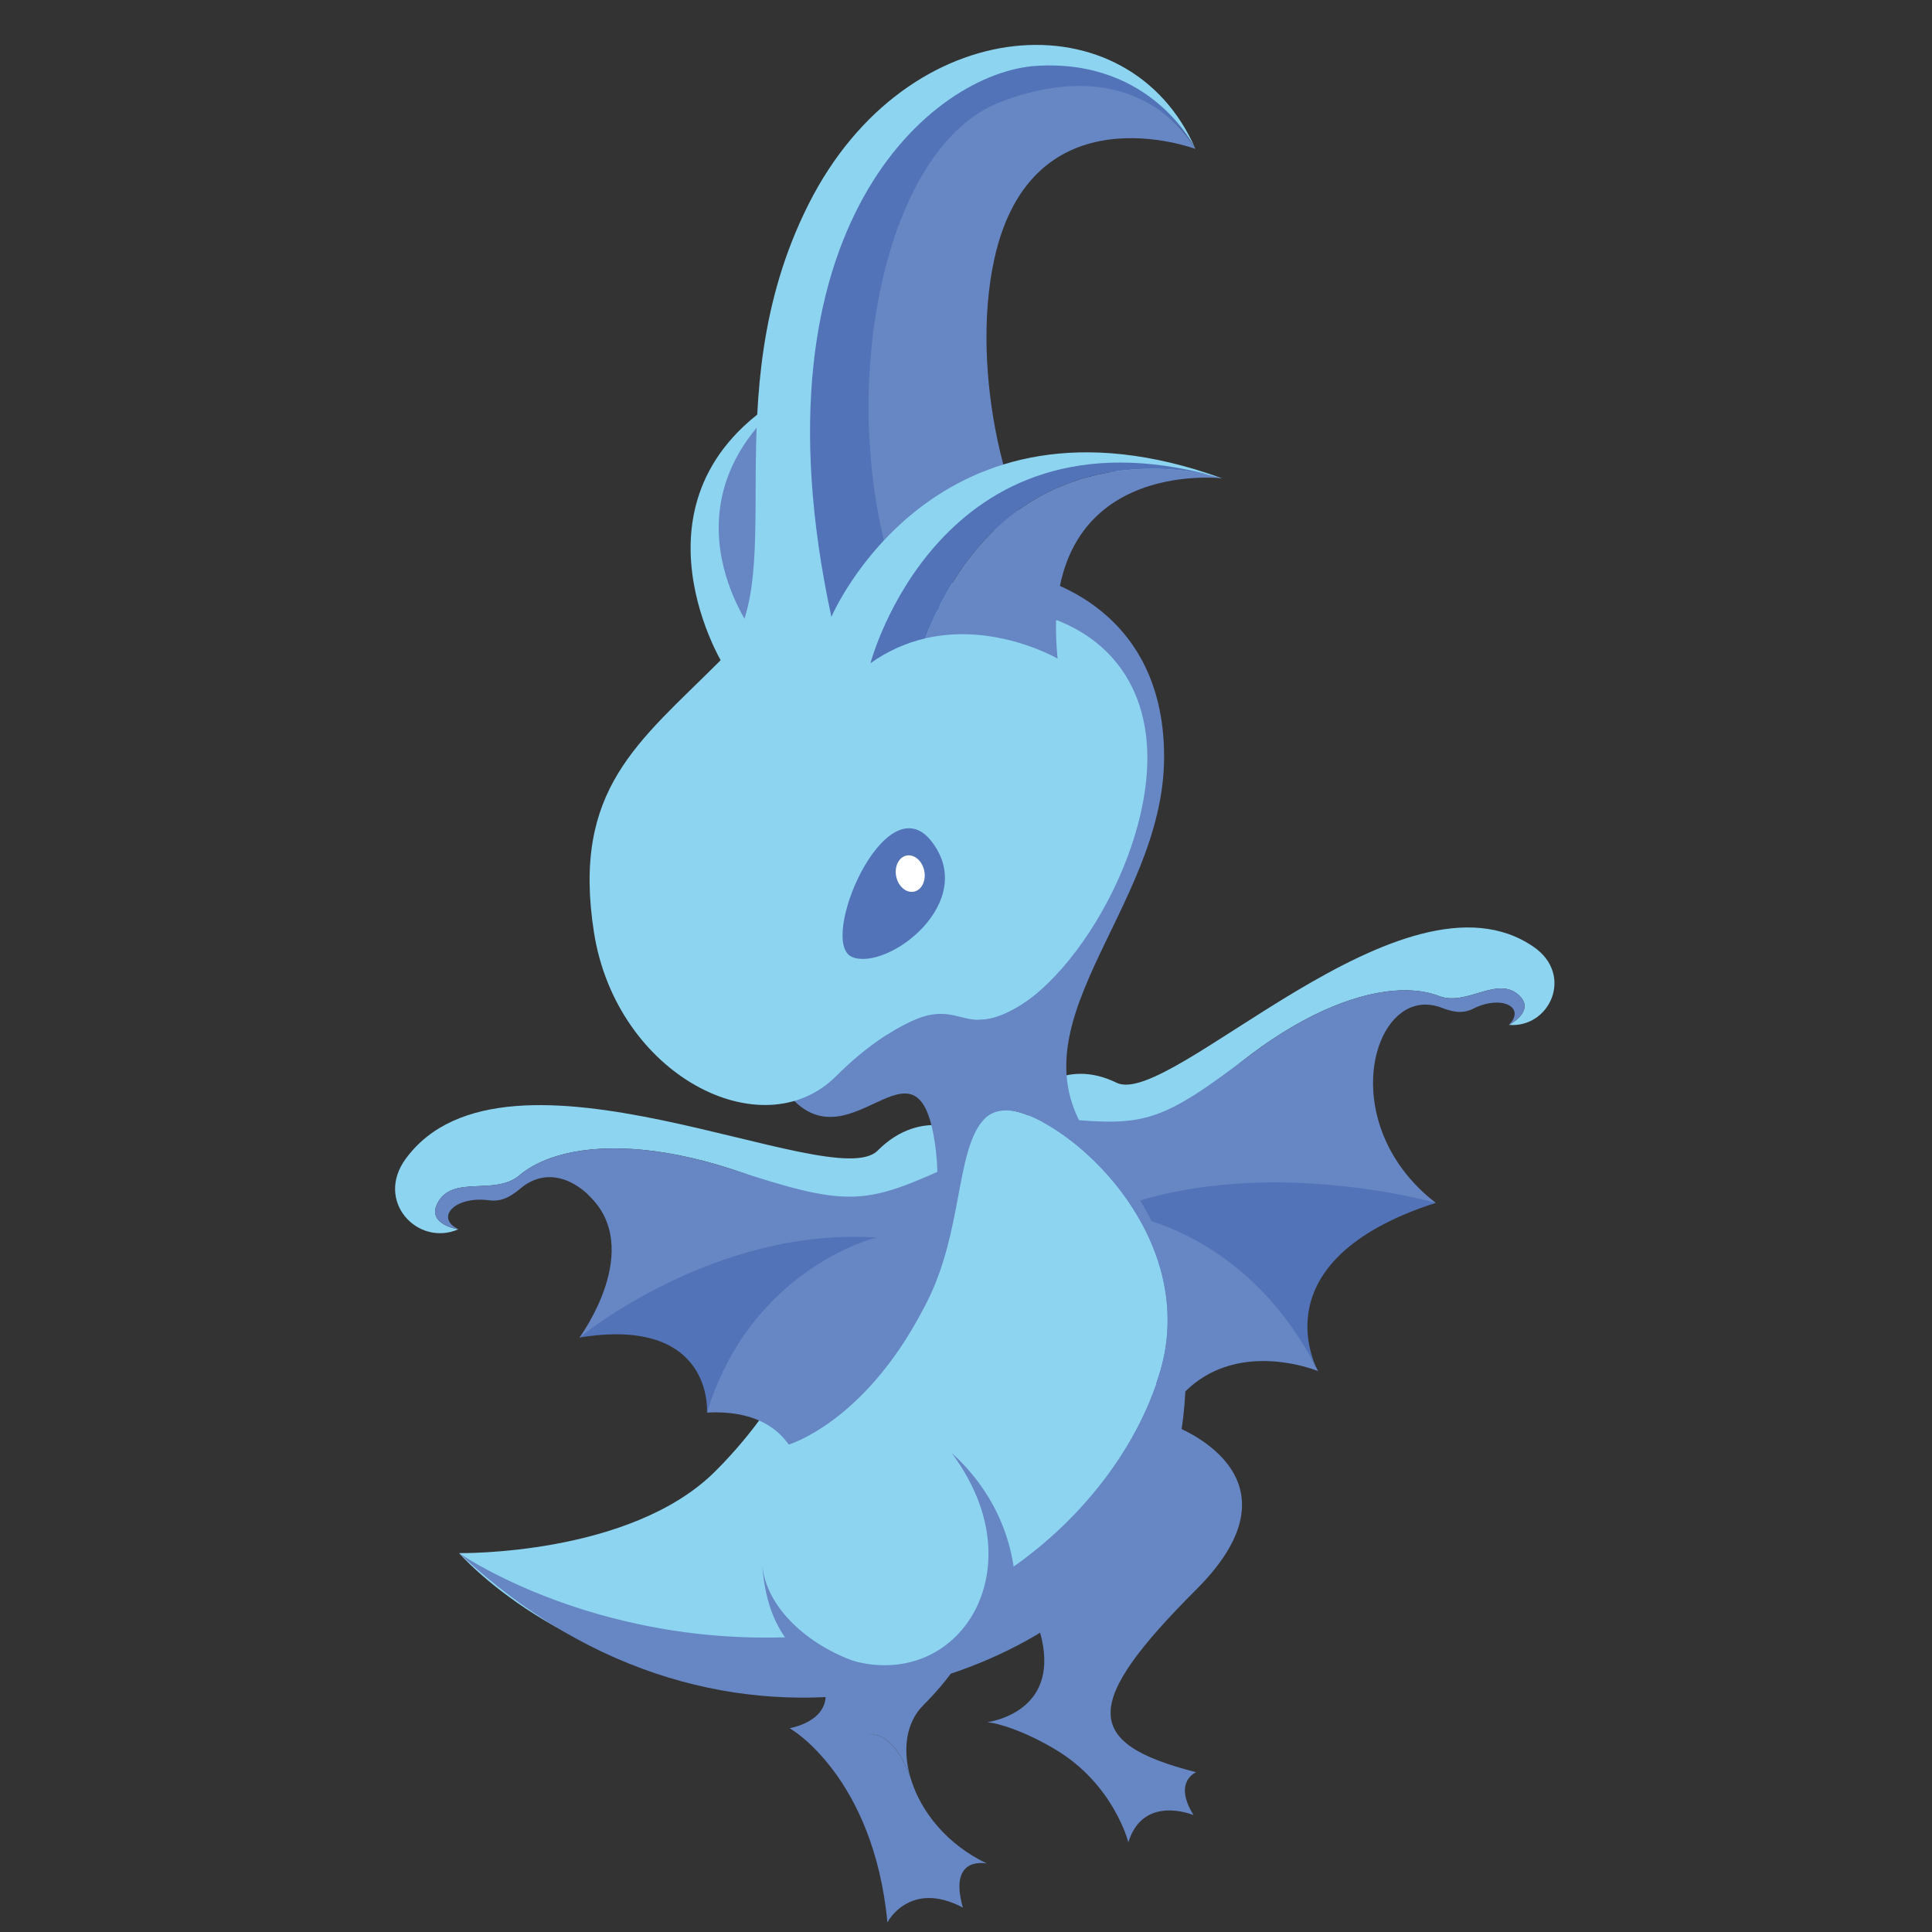 <?xml version="1.0" encoding="utf-8"?>
<!-- Generator: Adobe Illustrator 16.2.1, SVG Export Plug-In . SVG Version: 6.00 Build 0)  -->
<!DOCTYPE svg PUBLIC "-//W3C//DTD SVG 1.1//EN" "http://www.w3.org/Graphics/SVG/1.1/DTD/svg11.dtd">
<svg version="1.1" id="Layer_1" xmlns="http://www.w3.org/2000/svg" xmlns:xlink="http://www.w3.org/1999/xlink" x="0px" y="0px"
	 width="612px" height="612px" viewBox="0 0 612 612" enable-background="new 0 0 612 612" xml:space="preserve">
<rect x="0" y="0" width="612" height="612" fill="#333333" stroke="none"/>
<g>
	<path fill="#8DD4F0" d="M485.893,299.999c-41.138-28.579-115.261,51.27-132.191,42.985c-16.935-8.29-27.462,4.251-27.462,4.251
		l-1.013,13.34c6.465,2.678,13.639,3.022,21.194,1.757l-12.41,56.361c0,0,5.479,88.136,27.794,47.237
		c2.307-4.231,4.872-7.871,7.602-11.062c-20.059-12.61-43.604-36.787-21.046-69.601c3.526-5.124,7.229-9.939,11.016-14.535
		c0.306-0.381,0.555-0.737,0.867-1.125c0.356-0.443,0.704-0.827,1.058-1.266c0.031-0.032,0.055-0.057,0.075-0.089
		c37.829-46.458,75.822-59.962,94.478-52.742c8.846,3.418,18.715-6.842,25.555,0c4.884,4.881-3.437,9.151-3.437,9.151
		C490.976,325.706,498.6,308.816,485.893,299.999z"/>
	<path fill="#87B3E0" d="M361.301,368.343c0.031-0.032,0.055-0.057,0.075-0.089C361.355,368.286,361.332,368.311,361.301,368.343z"
		/>
	<path fill="#87B3E0" d="M360.243,369.608c-0.312,0.388-0.562,0.744-0.867,1.125c0.651-0.786,1.274-1.616,1.925-2.391
		C360.947,368.781,360.6,369.165,360.243,369.608z"/>
</g>
<path fill="#6786C4" d="M481.408,315.512c-6.84-6.842-16.709,3.418-25.555,0c-12.89-4.983-35.001-0.071-59.913,18.748l-0.006-0.006
	c-27.989,21.281-33.221,22.55-58.934,20.193c-20.293-1.854,1.04,26.033,9.737,33.322c-19.719,31.538,3.121,48.601,22.668,60.885
	c16.349-27.622,48.16-14.311,48.16-14.311c-22.127-38.956,37.231-53.317,37.231-53.317c-5.016-3.87-8.952-8.183-11.96-12.684
	c-15.821-23.686-5.633-52.64,10.836-49.938c0.717,0.117,1.442,0.275,2.18,0.515c3.445,1.311,6.872,2.564,10.755,0.625
	c5.732-2.87,10.857-2.294,12.577-0.142c0.863,1.085,0.876,2.561-0.312,4.206c-0.153,0.214-0.354,0.426-0.546,0.64
	c-0.119,0.135-0.216,0.275-0.356,0.414C477.972,324.663,486.292,320.393,481.408,315.512z"/>
<g>
	<path fill="#8DD4F0" d="M128.5,367.094c31.82-43.47,135.169,11.759,149.486-2.597c14.313-14.365,29.418-5.298,29.418-5.298
		l5.7,13.213c-5.638,4.978-12.812,7.844-20.943,9.208l32.369,52.963c0,0,25.308,91.536-11.715,57.771
		c-3.825-3.49-7.708-6.296-11.606-8.589c15.981-19.844,31.452-52.678-2.98-78.138c-5.388-3.979-10.833-7.58-16.299-10.929
		c-0.443-0.282-0.824-0.555-1.274-0.837c-0.516-0.324-1.007-0.597-1.517-0.917c-0.039-0.021-0.072-0.039-0.111-0.065
		c-54.739-33.988-98.102-34.414-114.548-20.535c-7.795,6.581-21.425-0.399-25.985,8.961c-3.256,6.668,6.704,8.099,6.704,8.099
		C132.338,395.019,118.672,380.516,128.5,367.094z"/>
	<path fill="#87B3E0" d="M279.141,392.944c-0.039-0.021-0.072-0.039-0.111-0.065C279.068,392.905,279.102,392.923,279.141,392.944z"
		/>
	<path fill="#87B3E0" d="M280.658,393.861c0.45,0.282,0.831,0.555,1.274,0.837c-0.935-0.564-1.855-1.202-2.791-1.754
		C279.65,393.265,280.142,393.537,280.658,393.861z"/>
</g>
<path fill="#6786C4" d="M192.168,385.994c21.89,1.199,43.517,6.429,65.265,8.982c15.702,1.842,31.437,3.247,47.184,4.575
	c5.765-14.224,10.62-36.565-5.634-29.25c-25.326,11.399-31.085,11.944-67.007,0.111v0.009c-31.925-10.407-56.133-7.655-67.494,1.922
	c-7.795,6.581-21.425-0.399-25.985,8.961c-3.256,6.668,6.704,8.099,6.704,8.099c-0.194-0.103-0.335-0.204-0.516-0.3
	c-0.27-0.141-0.548-0.297-0.776-0.459c-1.784-1.257-2.288-2.759-1.79-4.162c0.999-2.794,6.005-5.175,12.836-4.272
	c4.632,0.625,7.678-1.858,10.728-4.398c0.656-0.497,1.34-0.92,2.033-1.288C176.232,369.938,186.084,375.392,192.168,385.994z"/>
<path fill="#5273B8" d="M454.798,381.026c0,0-56.858-16.305-103.853,2.821c0,0,42.125,2.194,66.621,50.496
	C417.566,434.344,397.442,399.552,454.798,381.026z"/>
<g>
	<path fill="#6786C4" d="M314.942,30.167c-37.232,14.113-54.771,92.738-37.556,149.456c1.955-2.414,8.923-5.084,11.1-8.131
		c15.111-21.125,47.046,11.924,47.046,11.924c-16.554-16.556-28.396-65.46-20.59-101.229c11.903-54.568,63.728-35.014,63.728-35.014
		S360.075,13.062,314.942,30.167z"/>
	<path fill="#6786C4" d="M263.355,206.777c4.617,0,0,0,0-4.722c0-0.987,0.461-1.988,1.295-3.122l-5.817,3.395
		C260.314,205.114,261.862,206.777,263.355,206.777z"/>
	<path fill="#6786C4" d="M284.789,187.175c-0.908-2.468-1.721-4.995-2.498-7.553c-8.751,10.817-15.069,15.794-17.641,19.312
		L284.789,187.175z"/>
	<path fill="#5273B8" d="M328.387,16.605c-46.275,0-73.897,71.658-73.897,71.658s-4.722,69.88-2.833,86.301
		c1.28,11.114,4.072,21.929,7.178,27.764l5.817-3.395c2.572-3.517,8.89-8.494,17.641-19.312
		c-17.215-56.718-2.485-133.248,34.745-147.357c45.135-17.107,61.634,14.907,61.634,14.907S364.863,16.605,328.387,16.605z"/>
</g>
<g>
	<g>
		<g>
			<path fill="#6786C4" d="M371.592,451.536l-47.81,39.853c10.428,10.428,0.506,11.86,3.891,20.421
				c10.788,27.271-9.282,32.782-15.033,33.79c2.555-0.039,11.495,2.449,21.885,8.71c18.313,11.03,22.903,29.271,22.903,29.271
				c4.722-15.342,20.651-8.617,20.651-8.617c-6.61-10.622,0.827-13.575,0.827-13.575c-36.122-9.208-36.179-21.66,0.12-57.959
				C415.323,467.13,371.592,451.536,371.592,451.536z"/>
		</g>
	</g>
</g>
<g>
	<path fill="#AED9F1" d="M260.938,311.008c-11.286,1.923-27.578,8.398-15.009,30.043c1.2-4.773,2.741-9.472,4.312-13.391
		C251.68,324.054,256.024,317.646,260.938,311.008z"/>
	<path fill="#6786C4" d="M303.361,375.351c4.862-31.479,22.193-32.051,47.584-8.228c-0.09-0.083-0.161-0.183-0.249-0.272
		c-24.969-24.97-26.562-34.354-12.835-55.015l-29.542-3.541l-19.833,1.892h-18.487c0,0-4.029-0.038-9.061,0.821
		c-4.914,6.639-9.259,13.046-10.698,16.652c-1.571,3.919-3.112,8.617-4.312,13.391c0.33,0.572,0.636,1.127,1.007,1.721
		c20.778,33.049,44.38-23.141,49.579,22.192c3.724,32.489-17.947,58.476-17.947,58.476S298.438,407.222,303.361,375.351z"/>
</g>
<g>
	<path fill="#8DD4F0" d="M229.007,210.423c0,0-35.256-57.317,25.053-88.088c0,0-46.653,32.543-14.008,80.119"/>
	<path fill="#6786C4" d="M251.779,150.689c-6.035-16.496,2.282-28.354,2.282-28.354c-48.347,34.921-15.483,77.883-15.483,77.883
		c6.962,10.218,12.949,13.908,18.007,13.761C251.164,193.025,248.052,172.364,251.779,150.689z"/>
</g>
<path fill="#8DD4F0" d="M263.355,195.417l19.366,4.279c23.979-67.053,104.455-48.164,104.455-48.164
	C296.045,118.479,263.355,195.417,263.355,195.417z"/>
<path fill="#8DD4F0" d="M328.387,20.857c36.83-2.239,50.283,26.315,50.283,26.315C357.775-1.099,287.302,2.799,256.142,64.661
	c-31.164,61.869-4.135,120.751-28.214,144.836c-25.614,25.614-46.862,40.488-39.784,85.815c7.085,45.33,53.36,68.939,76.731,45.564
	c20.085-20.086,39.034-24.576,48.814-19.818l0.003-0.003c8.659,4.61,15.869,1.277,21.938-6.222
	c14.649-19.389,34.108-52.526,29.587-87.516c-6.248-48.326-69.211-50.601-101.862-31.901
	C236.62,71.437,295.637,22.851,328.387,20.857z"/>
<g>
	<g>
		<path fill="#6786C4" d="M353.5,286.063c-11.549,22.933-29.629,36.398-45.666,33.403v14.098c3.062,1.059,11.818,7.487,12.29,7.487
			c0.471,0,17.429,10.452,17.429,10.452s-6.569-14.398-0.195-29.581C342.425,309.852,349.818,293.913,353.5,286.063z"/>
	</g>
</g>
<g>
	<path fill="#87B3E0" d="M327.673,345.898c0,0,0.174,0.146,0.414,0.352C332.994,347.484,327.673,345.898,327.673,345.898z"/>
	<g>
		<path fill="#8DD4F0" d="M371.237,438.379h-5.007c18.728-51.347-40.44-94.429-52.379-85.746l0.353-2.779
			c-4.544,3.357-8.085,10.362-10.843,21.242c-8.5,33.526-24.792,52.344-24.792,52.344c-29.743,0-25.021,15.653-51.939,42.568
			c-26.909,26.915-81.213,25.969-81.213,25.969s32.579,37.777,94.91,42.493c62.324,4.722,109.073-20.301,125.128-59.02
			c7.517-18.137,10.173-37.61,8.362-55.777L371.237,438.379z"/>
		<path fill="#AED9F1" d="M345.975,362.248c0.729,0.785,1.313,1.302,1.828,1.693c-1.085-1.069-2.146-2.092-3.187-3.06
			C345.152,361.396,345.621,361.87,345.975,362.248z"/>
		<path fill="#6786C4" d="M366.23,438.379h5.007l2.579-18.706c-2.036-20.48-9.757-39.292-22.871-52.55
			c-1.07-1.111-2.111-2.159-3.143-3.182c-0.515-0.392-1.1-0.908-1.828-1.693c-0.354-0.378-0.822-0.852-1.358-1.366
			c-13.339-12.432-23.158-16.383-30.412-11.028l-0.353,2.779C325.79,343.95,384.958,387.032,366.23,438.379z"/>
	</g>
</g>
<path fill="#6786C4" d="M145.416,491.977c0,0,50.938,35.643,125.953,24.672c58.349-8.529,108.854-68.282,97.985-118.602
	c0,0,18.526,48.128-8.393,90.274C334.023,530.509,231.826,572.715,145.416,491.977z"/>
<path fill="#6786C4" d="M320.831,516.058c0,0,7.556-31.164-19.195-55.656c-23.491-21.516-7.247,35.589-7.247,35.589
	s1.181,9.97,1.181,12.038c0,2.071,5.664,7.085,5.664,7.085"/>
<path fill="#8DD4F0" d="M280.958,327.757c25.824-16.749,21.218,5.98,46.775-12.275c23.531-16.802-0.885-13.789-4.893-13.789
	c-4.015,0-9.562,3.652-18.181,6.602c-8.617,2.956-13.171,3.544-16.325,4.489"/>
<g>
	<path fill="#8DD4F0" d="M309.25,516.511c15.438-35.164-12.902-62.354-12.902-62.354c-10.446-10.449-27.269-26.915-48.104,15.579
		c-5.082,10.358-6.95,18.66-6.838,25.479C241.614,523.532,296.755,543.264,309.25,516.511z"/>
	<path fill="#6786C4" d="M288.561,563.598c-0.072-0.194-0.141-0.348-0.207-0.552c-7.814-22.838-26.724-15.411-15.81,9.679
		c0.019,0.047,0.03,0.081,0.051,0.129c9.024,18.131,8.512,36.06,8.512,36.06c8.32-16.646,23.905-4.65,23.905-4.65
		c-4.782-16.778,7.649-13.941,7.649-13.941C299.939,584.291,291.718,573.846,288.561,563.598z"/>
	<path fill="#6786C4" d="M288.354,563.046c0.066,0.204,0.135,0.357,0.207,0.552c-2.776-9.006-1.667-17.857,3.889-23.41
		c8.137-8.137,13.468-16.088,16.8-23.677c-12.495,26.753-65.839,6.955-67.845-21.297c1.988,27.985,16.661,29.151,19.515,38.077
		c3.777,11.811-10.731,14.126-10.731,14.126c10.803,6.988,17.825,16.24,22.406,25.437c-0.021-0.048-0.033-0.082-0.051-0.129
		C261.631,547.635,280.541,540.208,288.354,563.046z"/>
</g>
<path fill="#6786C4" d="M266.959,525.1c35.691,12.678,62.195-27.229,34.893-64.387c0,0,16.149,17.804,14.494,40.237
	c-1.651,22.43-4.719,20.537-4.719,20.537l-19.915,9.655l-12.434,4.748h-5.193"/>
<path fill="#6786C4" d="M305.012,604.263c0,0-10.859-11.354-21.131-2.74c0,0-2.455-15.815-9.205-30.339
	c-5.9-12.683-5.682-21.792,1.823-21.792c7.502,0,1.128-3.114,1.128-3.114s-8.584,0-10.668,0l-16.77,1.14
	c0,0,26.49,15.29,30.918,61.496C281.107,608.913,288.189,595.37,305.012,604.263"/>
<path fill="#6786C4" d="M249.857,457.595c16.736-18.334,26.322-42.911,38.236-64.587c-0.195-0.046-0.408-0.085-0.572-0.129
	c-2.375-0.654-15.741-6.623-23.615-8.555c-7.867-1.931-23.313-3.562-28.063-3.562c-4.755,0-49.681-2.461-49.681-2.461
	c18.484,17.006-2.599,45.382-2.599,45.382c49.6-13.369,40.389,23.764,40.389,23.764
	C238.338,446.735,245.887,451.941,249.857,457.595z"/>
<path fill="#6786C4" d="M312.937,353.334l-5.103-3.3c0,0-1.46,4.955-2.465,5.953c-1.001,1.005-3.895,12.047-3.895,12.047
	l-9.762,9.913l-19.999,32.611c-3.826,2.306-8.527,5.142-10.775,7.391c-3.053,3.056-5.609,5.49-5.609,5.49l-5.472,34.155
	c0,0,23.746-6.94,42.401-42.548c1.206-2.168,2.276-4.362,3.232-6.569c0.024-0.051,0.045-0.099,0.069-0.146h-0.003
	C305.336,385.568,303.024,361.729,312.937,353.334z"/>
<path fill="#5273B8" d="M183.563,423.683c0,0,42.362-35.064,94.064-31.668c0,0-39.595,9.481-53.675,55.432
	C223.952,447.446,226.201,416.771,183.563,423.683z"/>
<path fill="#6786C4" d="M348.311,364.326l0.009,0.006c-0.065-0.062-0.12-0.129-0.18-0.194c-0.246-0.268-0.517-0.562-0.828-0.891
	c-30.372-37.379,21.443-74.243,21.443-123.534c0-50.286-43.732-57.581-43.732-57.581l-34.884,12.607
	c41.436-9.211,73.307,8.5,73.307,45.327c0,36.831-31.344,82.98-53.378,82.98l1.937,7.141c-3.004,3.158-3.33,7.037,5.05,10.863
	c1.253,0.575,2.477,1.178,3.676,1.803l2.507,2.137c-6.771-1.771-8.132-2.162-8.132-2.162l-0.309,2.414
	c-0.51,0.077-1.022,0.177-1.55,0.356c-4.915,1.683-5.355,2.081-6.021,2.747l3.441,7.444c2.312-3.283,6.591-5.479,13.858-2.944
	c6.884,2.404-0.435-4.147-1.58-5.19c1.757,0.22,3.616,0.766,5.585,1.631l3.316,2.603l5.214,5.751l8.674,5.154l3.46,2.723
	c-0.384-0.43-0.698-0.858-1.063-1.287c0.415,0.432,0.794,0.849,1.234,1.287C349.365,365.517,348.981,365.066,348.311,364.326z"/>
<g>
	<path fill="none" d="M387.176,151.532c-0.857-0.252-1.7-0.474-2.542-0.705c-1.194-0.297-2.776-0.654-4.683-0.995
		C382.308,150.324,384.712,150.882,387.176,151.532z"/>
	<path fill="#6786C4" d="M379.951,149.833c-17.87-3.226-64.328-5.349-86.899,52.397c22.127-5.178,41.972,6.41,41.972,6.41
		c-6.608-64.216,52.151-57.107,52.151-57.107C384.712,150.882,382.308,150.324,379.951,149.833z"/>
	<path fill="#6786C4" d="M384.634,150.828c0.842,0.23,1.685,0.453,2.542,0.705C387.176,151.532,386.271,151.235,384.634,150.828z"/>
	<path fill="#5273B8" d="M275.738,210.084c5.721-4.071,11.594-6.515,17.314-7.855c22.571-57.746,69.029-55.623,86.899-52.397
		c1.906,0.341,3.488,0.698,4.683,0.995C297.517,126.965,275.738,210.084,275.738,210.084z"/>
</g>
<path fill="#5273B8" d="M295.025,266.449c15.184,19.351-13.843,41.174-25.032,36.737
	C258.798,298.752,280.415,247.814,295.025,266.449z"/>
<path fill="#FFFFFF" d="M290.021,282.306c-2.359,0.863-5.034-0.926-5.964-4.008c-0.923-3.076,0.234-6.275,2.591-7.139
	c2.365-0.86,5.028,0.93,5.958,4.012C293.539,278.25,292.375,281.449,290.021,282.306z"/>
</svg>
